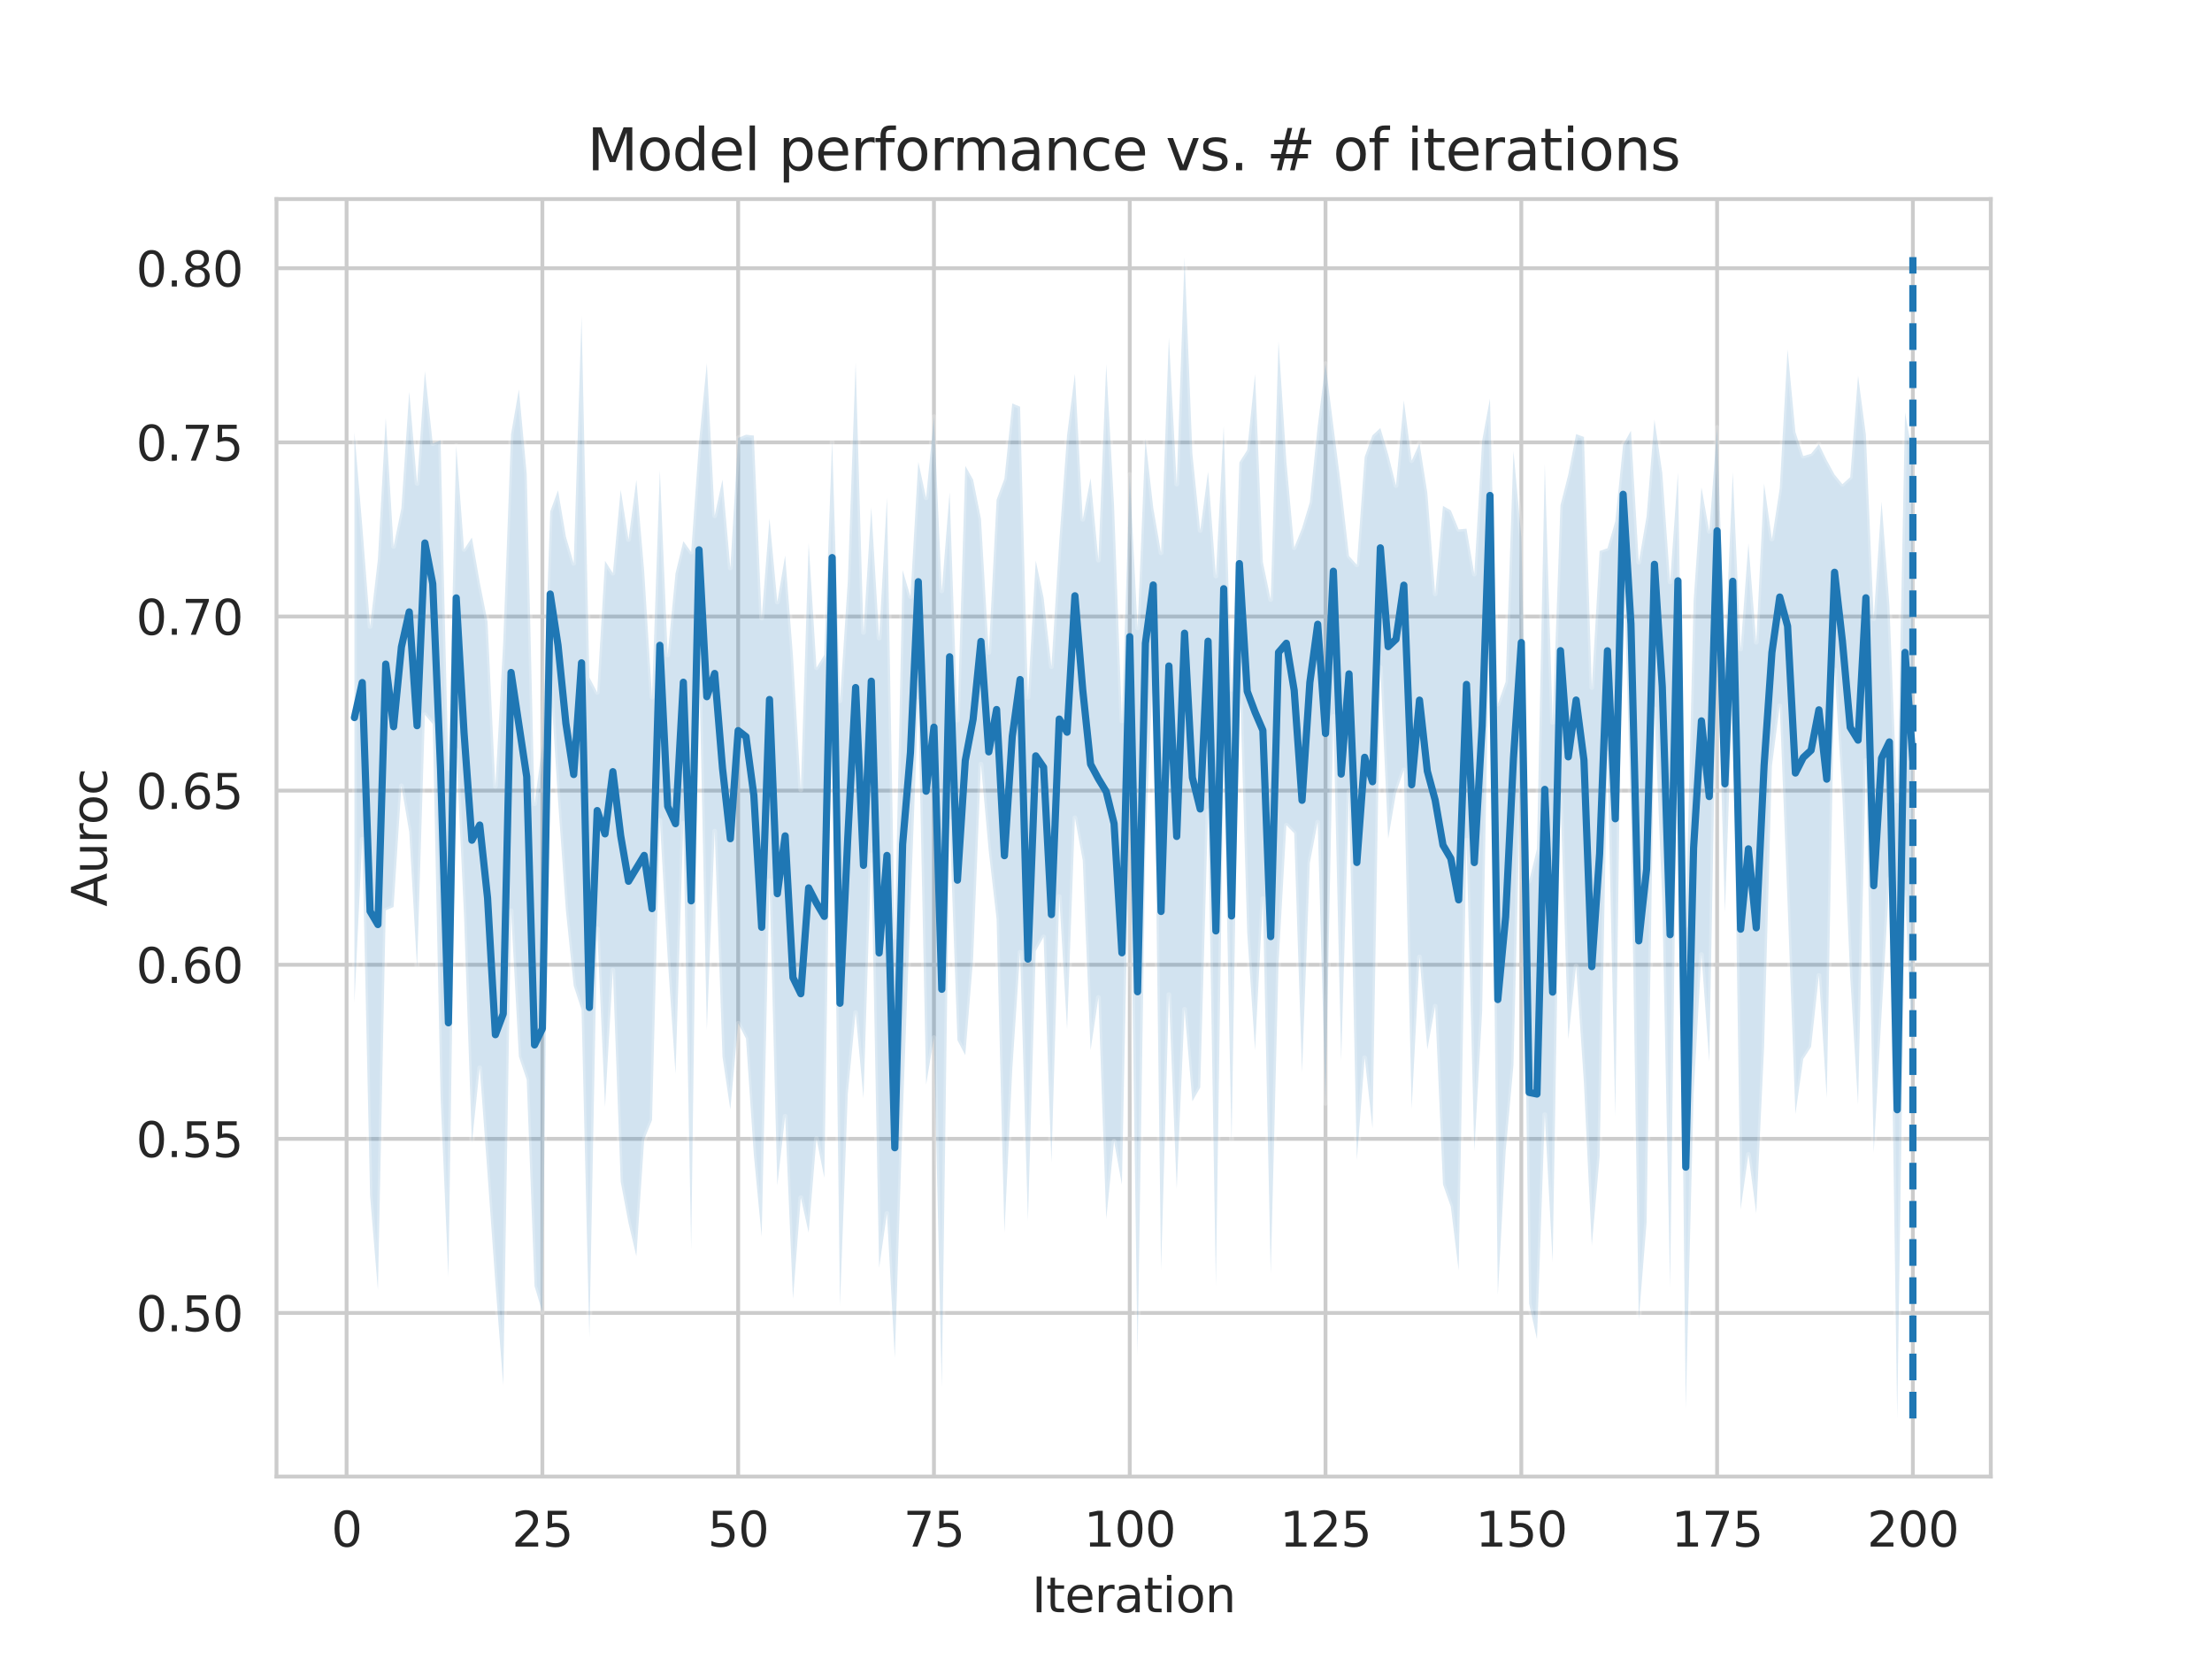 <?xml version="1.0" encoding="utf-8" standalone="no"?>
<!DOCTYPE svg PUBLIC "-//W3C//DTD SVG 1.1//EN"
  "http://www.w3.org/Graphics/SVG/1.1/DTD/svg11.dtd">
<svg xmlns:xlink="http://www.w3.org/1999/xlink" width="460.8pt" height="345.6pt" viewBox="0 0 460.8 345.6" xmlns="http://www.w3.org/2000/svg" version="1.1">
 <defs>
  <style type="text/css">*{stroke-linejoin: round; stroke-linecap: butt}</style>
 </defs>
 <g id="figure_1">
  <g id="patch_1">
   <path d="M 0 345.6 
L 460.8 345.6 
L 460.8 0 
L 0 0 
z
" style="fill: #ffffff"/>
  </g>
  <g id="axes_1">
   <g id="patch_2">
    <path d="M 57.6 307.584 
L 414.72 307.584 
L 414.72 41.472 
L 57.6 41.472 
z
" style="fill: #ffffff"/>
   </g>
   <g id="matplotlib.axis_1">
    <g id="xtick_1">
     <g id="line2d_1">
      <path d="M 72.201 307.584 
L 72.201 41.472 
" clip-path="url(#p7f2627305c)" style="fill: none; stroke: #cccccc; stroke-width: 0.8; stroke-linecap: round"/>
     </g>
     <g id="text_1">
      <!-- 0 -->
      <g style="fill: #262626" transform="translate(69.02 322.182)scale(0.1 -0.1)">
       <defs>
        <path id="DejaVuSans-30" d="M 2034 4250 
Q 1547 4250 1301 3770 
Q 1056 3291 1056 2328 
Q 1056 1369 1301 889 
Q 1547 409 2034 409 
Q 2525 409 2770 889 
Q 3016 1369 3016 2328 
Q 3016 3291 2770 3770 
Q 2525 4250 2034 4250 
z
M 2034 4750 
Q 2819 4750 3233 4129 
Q 3647 3509 3647 2328 
Q 3647 1150 3233 529 
Q 2819 -91 2034 -91 
Q 1250 -91 836 529 
Q 422 1150 422 2328 
Q 422 3509 836 4129 
Q 1250 4750 2034 4750 
z
" transform="scale(0.016)"/>
       </defs>
       <use xlink:href="#DejaVuSans-30"/>
      </g>
     </g>
    </g>
    <g id="xtick_2">
     <g id="line2d_2">
      <path d="M 112.987 307.584 
L 112.987 41.472 
" clip-path="url(#p7f2627305c)" style="fill: none; stroke: #cccccc; stroke-width: 0.8; stroke-linecap: round"/>
     </g>
     <g id="text_2">
      <!-- 25 -->
      <g style="fill: #262626" transform="translate(106.625 322.182)scale(0.1 -0.1)">
       <defs>
        <path id="DejaVuSans-32" d="M 1228 531 
L 3431 531 
L 3431 0 
L 469 0 
L 469 531 
Q 828 903 1448 1529 
Q 2069 2156 2228 2338 
Q 2531 2678 2651 2914 
Q 2772 3150 2772 3378 
Q 2772 3750 2511 3984 
Q 2250 4219 1831 4219 
Q 1534 4219 1204 4116 
Q 875 4013 500 3803 
L 500 4441 
Q 881 4594 1212 4672 
Q 1544 4750 1819 4750 
Q 2544 4750 2975 4387 
Q 3406 4025 3406 3419 
Q 3406 3131 3298 2873 
Q 3191 2616 2906 2266 
Q 2828 2175 2409 1742 
Q 1991 1309 1228 531 
z
" transform="scale(0.016)"/>
        <path id="DejaVuSans-35" d="M 691 4666 
L 3169 4666 
L 3169 4134 
L 1269 4134 
L 1269 2991 
Q 1406 3038 1543 3061 
Q 1681 3084 1819 3084 
Q 2600 3084 3056 2656 
Q 3513 2228 3513 1497 
Q 3513 744 3044 326 
Q 2575 -91 1722 -91 
Q 1428 -91 1123 -41 
Q 819 9 494 109 
L 494 744 
Q 775 591 1075 516 
Q 1375 441 1709 441 
Q 2250 441 2565 725 
Q 2881 1009 2881 1497 
Q 2881 1984 2565 2268 
Q 2250 2553 1709 2553 
Q 1456 2553 1204 2497 
Q 953 2441 691 2322 
L 691 4666 
z
" transform="scale(0.016)"/>
       </defs>
       <use xlink:href="#DejaVuSans-32"/>
       <use xlink:href="#DejaVuSans-35" x="63.623"/>
      </g>
     </g>
    </g>
    <g id="xtick_3">
     <g id="line2d_3">
      <path d="M 153.773 307.584 
L 153.773 41.472 
" clip-path="url(#p7f2627305c)" style="fill: none; stroke: #cccccc; stroke-width: 0.8; stroke-linecap: round"/>
     </g>
     <g id="text_3">
      <!-- 50 -->
      <g style="fill: #262626" transform="translate(147.41 322.182)scale(0.1 -0.1)">
       <use xlink:href="#DejaVuSans-35"/>
       <use xlink:href="#DejaVuSans-30" x="63.623"/>
      </g>
     </g>
    </g>
    <g id="xtick_4">
     <g id="line2d_4">
      <path d="M 194.559 307.584 
L 194.559 41.472 
" clip-path="url(#p7f2627305c)" style="fill: none; stroke: #cccccc; stroke-width: 0.8; stroke-linecap: round"/>
     </g>
     <g id="text_4">
      <!-- 75 -->
      <g style="fill: #262626" transform="translate(188.196 322.182)scale(0.1 -0.1)">
       <defs>
        <path id="DejaVuSans-37" d="M 525 4666 
L 3525 4666 
L 3525 4397 
L 1831 0 
L 1172 0 
L 2766 4134 
L 525 4134 
L 525 4666 
z
" transform="scale(0.016)"/>
       </defs>
       <use xlink:href="#DejaVuSans-37"/>
       <use xlink:href="#DejaVuSans-35" x="63.623"/>
      </g>
     </g>
    </g>
    <g id="xtick_5">
     <g id="line2d_5">
      <path d="M 235.344 307.584 
L 235.344 41.472 
" clip-path="url(#p7f2627305c)" style="fill: none; stroke: #cccccc; stroke-width: 0.8; stroke-linecap: round"/>
     </g>
     <g id="text_5">
      <!-- 100 -->
      <g style="fill: #262626" transform="translate(225.801 322.182)scale(0.1 -0.1)">
       <defs>
        <path id="DejaVuSans-31" d="M 794 531 
L 1825 531 
L 1825 4091 
L 703 3866 
L 703 4441 
L 1819 4666 
L 2450 4666 
L 2450 531 
L 3481 531 
L 3481 0 
L 794 0 
L 794 531 
z
" transform="scale(0.016)"/>
       </defs>
       <use xlink:href="#DejaVuSans-31"/>
       <use xlink:href="#DejaVuSans-30" x="63.623"/>
       <use xlink:href="#DejaVuSans-30" x="127.246"/>
      </g>
     </g>
    </g>
    <g id="xtick_6">
     <g id="line2d_6">
      <path d="M 276.13 307.584 
L 276.13 41.472 
" clip-path="url(#p7f2627305c)" style="fill: none; stroke: #cccccc; stroke-width: 0.8; stroke-linecap: round"/>
     </g>
     <g id="text_6">
      <!-- 125 -->
      <g style="fill: #262626" transform="translate(266.586 322.182)scale(0.1 -0.1)">
       <use xlink:href="#DejaVuSans-31"/>
       <use xlink:href="#DejaVuSans-32" x="63.623"/>
       <use xlink:href="#DejaVuSans-35" x="127.246"/>
      </g>
     </g>
    </g>
    <g id="xtick_7">
     <g id="line2d_7">
      <path d="M 316.916 307.584 
L 316.916 41.472 
" clip-path="url(#p7f2627305c)" style="fill: none; stroke: #cccccc; stroke-width: 0.8; stroke-linecap: round"/>
     </g>
     <g id="text_7">
      <!-- 150 -->
      <g style="fill: #262626" transform="translate(307.372 322.182)scale(0.1 -0.1)">
       <use xlink:href="#DejaVuSans-31"/>
       <use xlink:href="#DejaVuSans-35" x="63.623"/>
       <use xlink:href="#DejaVuSans-30" x="127.246"/>
      </g>
     </g>
    </g>
    <g id="xtick_8">
     <g id="line2d_8">
      <path d="M 357.702 307.584 
L 357.702 41.472 
" clip-path="url(#p7f2627305c)" style="fill: none; stroke: #cccccc; stroke-width: 0.8; stroke-linecap: round"/>
     </g>
     <g id="text_8">
      <!-- 175 -->
      <g style="fill: #262626" transform="translate(348.158 322.182)scale(0.1 -0.1)">
       <use xlink:href="#DejaVuSans-31"/>
       <use xlink:href="#DejaVuSans-37" x="63.623"/>
       <use xlink:href="#DejaVuSans-35" x="127.246"/>
      </g>
     </g>
    </g>
    <g id="xtick_9">
     <g id="line2d_9">
      <path d="M 398.487 307.584 
L 398.487 41.472 
" clip-path="url(#p7f2627305c)" style="fill: none; stroke: #cccccc; stroke-width: 0.8; stroke-linecap: round"/>
     </g>
     <g id="text_9">
      <!-- 200 -->
      <g style="fill: #262626" transform="translate(388.944 322.182)scale(0.1 -0.1)">
       <use xlink:href="#DejaVuSans-32"/>
       <use xlink:href="#DejaVuSans-30" x="63.623"/>
       <use xlink:href="#DejaVuSans-30" x="127.246"/>
      </g>
     </g>
    </g>
    <g id="text_10">
     <!-- Iteration -->
     <g style="fill: #262626" transform="translate(214.951 335.861)scale(0.1 -0.1)">
      <defs>
       <path id="DejaVuSans-49" d="M 628 4666 
L 1259 4666 
L 1259 0 
L 628 0 
L 628 4666 
z
" transform="scale(0.016)"/>
       <path id="DejaVuSans-74" d="M 1172 4494 
L 1172 3500 
L 2356 3500 
L 2356 3053 
L 1172 3053 
L 1172 1153 
Q 1172 725 1289 603 
Q 1406 481 1766 481 
L 2356 481 
L 2356 0 
L 1766 0 
Q 1100 0 847 248 
Q 594 497 594 1153 
L 594 3053 
L 172 3053 
L 172 3500 
L 594 3500 
L 594 4494 
L 1172 4494 
z
" transform="scale(0.016)"/>
       <path id="DejaVuSans-65" d="M 3597 1894 
L 3597 1613 
L 953 1613 
Q 991 1019 1311 708 
Q 1631 397 2203 397 
Q 2534 397 2845 478 
Q 3156 559 3463 722 
L 3463 178 
Q 3153 47 2828 -22 
Q 2503 -91 2169 -91 
Q 1331 -91 842 396 
Q 353 884 353 1716 
Q 353 2575 817 3079 
Q 1281 3584 2069 3584 
Q 2775 3584 3186 3129 
Q 3597 2675 3597 1894 
z
M 3022 2063 
Q 3016 2534 2758 2815 
Q 2500 3097 2075 3097 
Q 1594 3097 1305 2825 
Q 1016 2553 972 2059 
L 3022 2063 
z
" transform="scale(0.016)"/>
       <path id="DejaVuSans-72" d="M 2631 2963 
Q 2534 3019 2420 3045 
Q 2306 3072 2169 3072 
Q 1681 3072 1420 2755 
Q 1159 2438 1159 1844 
L 1159 0 
L 581 0 
L 581 3500 
L 1159 3500 
L 1159 2956 
Q 1341 3275 1631 3429 
Q 1922 3584 2338 3584 
Q 2397 3584 2469 3576 
Q 2541 3569 2628 3553 
L 2631 2963 
z
" transform="scale(0.016)"/>
       <path id="DejaVuSans-61" d="M 2194 1759 
Q 1497 1759 1228 1600 
Q 959 1441 959 1056 
Q 959 750 1161 570 
Q 1363 391 1709 391 
Q 2188 391 2477 730 
Q 2766 1069 2766 1631 
L 2766 1759 
L 2194 1759 
z
M 3341 1997 
L 3341 0 
L 2766 0 
L 2766 531 
Q 2569 213 2275 61 
Q 1981 -91 1556 -91 
Q 1019 -91 701 211 
Q 384 513 384 1019 
Q 384 1609 779 1909 
Q 1175 2209 1959 2209 
L 2766 2209 
L 2766 2266 
Q 2766 2663 2505 2880 
Q 2244 3097 1772 3097 
Q 1472 3097 1187 3025 
Q 903 2953 641 2809 
L 641 3341 
Q 956 3463 1253 3523 
Q 1550 3584 1831 3584 
Q 2591 3584 2966 3190 
Q 3341 2797 3341 1997 
z
" transform="scale(0.016)"/>
       <path id="DejaVuSans-69" d="M 603 3500 
L 1178 3500 
L 1178 0 
L 603 0 
L 603 3500 
z
M 603 4863 
L 1178 4863 
L 1178 4134 
L 603 4134 
L 603 4863 
z
" transform="scale(0.016)"/>
       <path id="DejaVuSans-6f" d="M 1959 3097 
Q 1497 3097 1228 2736 
Q 959 2375 959 1747 
Q 959 1119 1226 758 
Q 1494 397 1959 397 
Q 2419 397 2687 759 
Q 2956 1122 2956 1747 
Q 2956 2369 2687 2733 
Q 2419 3097 1959 3097 
z
M 1959 3584 
Q 2709 3584 3137 3096 
Q 3566 2609 3566 1747 
Q 3566 888 3137 398 
Q 2709 -91 1959 -91 
Q 1206 -91 779 398 
Q 353 888 353 1747 
Q 353 2609 779 3096 
Q 1206 3584 1959 3584 
z
" transform="scale(0.016)"/>
       <path id="DejaVuSans-6e" d="M 3513 2113 
L 3513 0 
L 2938 0 
L 2938 2094 
Q 2938 2591 2744 2837 
Q 2550 3084 2163 3084 
Q 1697 3084 1428 2787 
Q 1159 2491 1159 1978 
L 1159 0 
L 581 0 
L 581 3500 
L 1159 3500 
L 1159 2956 
Q 1366 3272 1645 3428 
Q 1925 3584 2291 3584 
Q 2894 3584 3203 3211 
Q 3513 2838 3513 2113 
z
" transform="scale(0.016)"/>
      </defs>
      <use xlink:href="#DejaVuSans-49"/>
      <use xlink:href="#DejaVuSans-74" x="29.492"/>
      <use xlink:href="#DejaVuSans-65" x="68.701"/>
      <use xlink:href="#DejaVuSans-72" x="130.225"/>
      <use xlink:href="#DejaVuSans-61" x="171.338"/>
      <use xlink:href="#DejaVuSans-74" x="232.617"/>
      <use xlink:href="#DejaVuSans-69" x="271.826"/>
      <use xlink:href="#DejaVuSans-6f" x="299.609"/>
      <use xlink:href="#DejaVuSans-6e" x="360.791"/>
     </g>
    </g>
   </g>
   <g id="matplotlib.axis_2">
    <g id="ytick_1">
     <g id="line2d_10">
      <path d="M 57.6 273.516 
L 414.72 273.516 
" clip-path="url(#p7f2627305c)" style="fill: none; stroke: #cccccc; stroke-width: 0.8; stroke-linecap: round"/>
     </g>
     <g id="text_11">
      <!-- 0.50 -->
      <g style="fill: #262626" transform="translate(28.334 277.316)scale(0.1 -0.1)">
       <defs>
        <path id="DejaVuSans-2e" d="M 684 794 
L 1344 794 
L 1344 0 
L 684 0 
L 684 794 
z
" transform="scale(0.016)"/>
       </defs>
       <use xlink:href="#DejaVuSans-30"/>
       <use xlink:href="#DejaVuSans-2e" x="63.623"/>
       <use xlink:href="#DejaVuSans-35" x="95.41"/>
       <use xlink:href="#DejaVuSans-30" x="159.033"/>
      </g>
     </g>
    </g>
    <g id="ytick_2">
     <g id="line2d_11">
      <path d="M 57.6 237.244 
L 414.72 237.244 
" clip-path="url(#p7f2627305c)" style="fill: none; stroke: #cccccc; stroke-width: 0.8; stroke-linecap: round"/>
     </g>
     <g id="text_12">
      <!-- 0.55 -->
      <g style="fill: #262626" transform="translate(28.334 241.043)scale(0.1 -0.1)">
       <use xlink:href="#DejaVuSans-30"/>
       <use xlink:href="#DejaVuSans-2e" x="63.623"/>
       <use xlink:href="#DejaVuSans-35" x="95.41"/>
       <use xlink:href="#DejaVuSans-35" x="159.033"/>
      </g>
     </g>
    </g>
    <g id="ytick_3">
     <g id="line2d_12">
      <path d="M 57.6 200.972 
L 414.72 200.972 
" clip-path="url(#p7f2627305c)" style="fill: none; stroke: #cccccc; stroke-width: 0.8; stroke-linecap: round"/>
     </g>
     <g id="text_13">
      <!-- 0.60 -->
      <g style="fill: #262626" transform="translate(28.334 204.771)scale(0.1 -0.1)">
       <defs>
        <path id="DejaVuSans-36" d="M 2113 2584 
Q 1688 2584 1439 2293 
Q 1191 2003 1191 1497 
Q 1191 994 1439 701 
Q 1688 409 2113 409 
Q 2538 409 2786 701 
Q 3034 994 3034 1497 
Q 3034 2003 2786 2293 
Q 2538 2584 2113 2584 
z
M 3366 4563 
L 3366 3988 
Q 3128 4100 2886 4159 
Q 2644 4219 2406 4219 
Q 1781 4219 1451 3797 
Q 1122 3375 1075 2522 
Q 1259 2794 1537 2939 
Q 1816 3084 2150 3084 
Q 2853 3084 3261 2657 
Q 3669 2231 3669 1497 
Q 3669 778 3244 343 
Q 2819 -91 2113 -91 
Q 1303 -91 875 529 
Q 447 1150 447 2328 
Q 447 3434 972 4092 
Q 1497 4750 2381 4750 
Q 2619 4750 2861 4703 
Q 3103 4656 3366 4563 
z
" transform="scale(0.016)"/>
       </defs>
       <use xlink:href="#DejaVuSans-30"/>
       <use xlink:href="#DejaVuSans-2e" x="63.623"/>
       <use xlink:href="#DejaVuSans-36" x="95.41"/>
       <use xlink:href="#DejaVuSans-30" x="159.033"/>
      </g>
     </g>
    </g>
    <g id="ytick_4">
     <g id="line2d_13">
      <path d="M 57.6 164.7 
L 414.72 164.7 
" clip-path="url(#p7f2627305c)" style="fill: none; stroke: #cccccc; stroke-width: 0.8; stroke-linecap: round"/>
     </g>
     <g id="text_14">
      <!-- 0.65 -->
      <g style="fill: #262626" transform="translate(28.334 168.499)scale(0.1 -0.1)">
       <use xlink:href="#DejaVuSans-30"/>
       <use xlink:href="#DejaVuSans-2e" x="63.623"/>
       <use xlink:href="#DejaVuSans-36" x="95.41"/>
       <use xlink:href="#DejaVuSans-35" x="159.033"/>
      </g>
     </g>
    </g>
    <g id="ytick_5">
     <g id="line2d_14">
      <path d="M 57.6 128.427 
L 414.72 128.427 
" clip-path="url(#p7f2627305c)" style="fill: none; stroke: #cccccc; stroke-width: 0.8; stroke-linecap: round"/>
     </g>
     <g id="text_15">
      <!-- 0.70 -->
      <g style="fill: #262626" transform="translate(28.334 132.227)scale(0.1 -0.1)">
       <use xlink:href="#DejaVuSans-30"/>
       <use xlink:href="#DejaVuSans-2e" x="63.623"/>
       <use xlink:href="#DejaVuSans-37" x="95.41"/>
       <use xlink:href="#DejaVuSans-30" x="159.033"/>
      </g>
     </g>
    </g>
    <g id="ytick_6">
     <g id="line2d_15">
      <path d="M 57.6 92.155 
L 414.72 92.155 
" clip-path="url(#p7f2627305c)" style="fill: none; stroke: #cccccc; stroke-width: 0.8; stroke-linecap: round"/>
     </g>
     <g id="text_16">
      <!-- 0.75 -->
      <g style="fill: #262626" transform="translate(28.334 95.954)scale(0.1 -0.1)">
       <use xlink:href="#DejaVuSans-30"/>
       <use xlink:href="#DejaVuSans-2e" x="63.623"/>
       <use xlink:href="#DejaVuSans-37" x="95.41"/>
       <use xlink:href="#DejaVuSans-35" x="159.033"/>
      </g>
     </g>
    </g>
    <g id="ytick_7">
     <g id="line2d_16">
      <path d="M 57.6 55.883 
L 414.72 55.883 
" clip-path="url(#p7f2627305c)" style="fill: none; stroke: #cccccc; stroke-width: 0.8; stroke-linecap: round"/>
     </g>
     <g id="text_17">
      <!-- 0.80 -->
      <g style="fill: #262626" transform="translate(28.334 59.682)scale(0.1 -0.1)">
       <defs>
        <path id="DejaVuSans-38" d="M 2034 2216 
Q 1584 2216 1326 1975 
Q 1069 1734 1069 1313 
Q 1069 891 1326 650 
Q 1584 409 2034 409 
Q 2484 409 2743 651 
Q 3003 894 3003 1313 
Q 3003 1734 2745 1975 
Q 2488 2216 2034 2216 
z
M 1403 2484 
Q 997 2584 770 2862 
Q 544 3141 544 3541 
Q 544 4100 942 4425 
Q 1341 4750 2034 4750 
Q 2731 4750 3128 4425 
Q 3525 4100 3525 3541 
Q 3525 3141 3298 2862 
Q 3072 2584 2669 2484 
Q 3125 2378 3379 2068 
Q 3634 1759 3634 1313 
Q 3634 634 3220 271 
Q 2806 -91 2034 -91 
Q 1263 -91 848 271 
Q 434 634 434 1313 
Q 434 1759 690 2068 
Q 947 2378 1403 2484 
z
M 1172 3481 
Q 1172 3119 1398 2916 
Q 1625 2713 2034 2713 
Q 2441 2713 2670 2916 
Q 2900 3119 2900 3481 
Q 2900 3844 2670 4047 
Q 2441 4250 2034 4250 
Q 1625 4250 1398 4047 
Q 1172 3844 1172 3481 
z
" transform="scale(0.016)"/>
       </defs>
       <use xlink:href="#DejaVuSans-30"/>
       <use xlink:href="#DejaVuSans-2e" x="63.623"/>
       <use xlink:href="#DejaVuSans-38" x="95.41"/>
       <use xlink:href="#DejaVuSans-30" x="159.033"/>
      </g>
     </g>
    </g>
    <g id="text_18">
     <!-- Auroc -->
     <g style="fill: #262626" transform="translate(22.255 188.869)rotate(-90)scale(0.1 -0.1)">
      <defs>
       <path id="DejaVuSans-41" d="M 2188 4044 
L 1331 1722 
L 3047 1722 
L 2188 4044 
z
M 1831 4666 
L 2547 4666 
L 4325 0 
L 3669 0 
L 3244 1197 
L 1141 1197 
L 716 0 
L 50 0 
L 1831 4666 
z
" transform="scale(0.016)"/>
       <path id="DejaVuSans-75" d="M 544 1381 
L 544 3500 
L 1119 3500 
L 1119 1403 
Q 1119 906 1312 657 
Q 1506 409 1894 409 
Q 2359 409 2629 706 
Q 2900 1003 2900 1516 
L 2900 3500 
L 3475 3500 
L 3475 0 
L 2900 0 
L 2900 538 
Q 2691 219 2414 64 
Q 2138 -91 1772 -91 
Q 1169 -91 856 284 
Q 544 659 544 1381 
z
M 1991 3584 
L 1991 3584 
z
" transform="scale(0.016)"/>
       <path id="DejaVuSans-63" d="M 3122 3366 
L 3122 2828 
Q 2878 2963 2633 3030 
Q 2388 3097 2138 3097 
Q 1578 3097 1268 2742 
Q 959 2388 959 1747 
Q 959 1106 1268 751 
Q 1578 397 2138 397 
Q 2388 397 2633 464 
Q 2878 531 3122 666 
L 3122 134 
Q 2881 22 2623 -34 
Q 2366 -91 2075 -91 
Q 1284 -91 818 406 
Q 353 903 353 1747 
Q 353 2603 823 3093 
Q 1294 3584 2113 3584 
Q 2378 3584 2631 3529 
Q 2884 3475 3122 3366 
z
" transform="scale(0.016)"/>
      </defs>
      <use xlink:href="#DejaVuSans-41"/>
      <use xlink:href="#DejaVuSans-75" x="68.408"/>
      <use xlink:href="#DejaVuSans-72" x="131.787"/>
      <use xlink:href="#DejaVuSans-6f" x="170.65"/>
      <use xlink:href="#DejaVuSans-63" x="231.832"/>
     </g>
    </g>
   </g>
   <g id="PolyCollection_1">
    <defs>
     <path id="m5a8ac41f14" d="M 73.833 -255.529 
L 73.833 -136.704 
L 75.464 -170.768 
L 77.096 -96.444 
L 78.727 -76.881 
L 80.358 -155.951 
L 81.99 -156.657 
L 83.621 -181.893 
L 85.253 -172.265 
L 86.884 -143.968 
L 88.516 -196.702 
L 90.147 -194.768 
L 91.778 -117.082 
L 93.41 -79.593 
L 95.041 -189.354 
L 96.673 -154.629 
L 98.304 -107.517 
L 99.936 -123.149 
L 101.567 -101.026 
L 103.198 -78.29 
L 104.83 -57.039 
L 106.461 -155.881 
L 108.093 -125.49 
L 109.724 -120.683 
L 111.356 -77.678 
L 112.987 -72.261 
L 114.618 -204.667 
L 116.25 -178.811 
L 117.881 -156.02 
L 119.513 -140.248 
L 121.144 -135.291 
L 122.776 -66.978 
L 124.407 -152.121 
L 126.038 -115.02 
L 127.67 -143.492 
L 129.301 -99.44 
L 130.933 -90.819 
L 132.564 -83.914 
L 134.196 -108.209 
L 135.827 -112.262 
L 137.458 -174.683 
L 139.09 -146.08 
L 140.721 -121.878 
L 142.353 -174.092 
L 143.984 -85.271 
L 145.616 -208.718 
L 147.247 -131.016 
L 148.879 -172.446 
L 150.51 -125.46 
L 152.141 -114.477 
L 153.773 -132.429 
L 155.404 -129.233 
L 157.036 -105.042 
L 158.667 -88.014 
L 160.299 -162.131 
L 161.93 -98.649 
L 163.561 -113.063 
L 165.193 -74.975 
L 166.824 -96.1 
L 168.456 -88.824 
L 170.087 -108.425 
L 171.719 -100.238 
L 173.35 -205.089 
L 174.981 -73.605 
L 176.613 -117.818 
L 178.244 -134.644 
L 179.876 -116.811 
L 181.507 -167.513 
L 183.139 -81.487 
L 184.77 -92.808 
L 186.401 -62.708 
L 188.033 -112.587 
L 189.664 -156.397 
L 191.296 -199.447 
L 192.927 -119.653 
L 194.559 -129.438 
L 196.19 -56.523 
L 197.821 -174.498 
L 199.453 -128.908 
L 201.084 -125.776 
L 202.716 -145.852 
L 204.347 -186.415 
L 205.979 -168.28 
L 207.61 -154.114 
L 209.241 -88.811 
L 210.873 -122.813 
L 212.504 -147.207 
L 214.136 -91.305 
L 215.767 -147.472 
L 217.399 -150.415 
L 219.03 -103.413 
L 220.661 -158.829 
L 222.293 -131.189 
L 223.924 -175.229 
L 225.556 -166.356 
L 227.187 -126.818 
L 228.819 -137.805 
L 230.45 -91.667 
L 232.081 -107.864 
L 233.713 -98.792 
L 235.344 -179.167 
L 236.976 -63.188 
L 238.607 -169.028 
L 240.239 -207.633 
L 241.87 -81.012 
L 243.501 -138.392 
L 245.133 -97.957 
L 246.764 -135.345 
L 248.396 -116.177 
L 250.027 -119.053 
L 251.659 -176.711 
L 253.29 -77.753 
L 254.921 -189.047 
L 256.553 -107.561 
L 258.184 -207.117 
L 259.816 -151.352 
L 261.447 -126.826 
L 263.079 -158.389 
L 264.71 -80.26 
L 266.341 -144.889 
L 267.973 -173.687 
L 269.604 -172.019 
L 271.236 -122.178 
L 272.867 -165.883 
L 274.499 -174.323 
L 276.13 -115.743 
L 277.761 -196.36 
L 279.393 -124.645 
L 281.024 -180.64 
L 282.656 -103.923 
L 284.287 -125.261 
L 285.919 -110.572 
L 287.55 -206.517 
L 289.181 -170.861 
L 290.813 -180.404 
L 292.444 -185.198 
L 294.076 -114.599 
L 295.707 -146.248 
L 297.339 -126.987 
L 298.97 -135.97 
L 300.601 -98.88 
L 302.233 -94.231 
L 303.864 -80.966 
L 305.496 -170.574 
L 307.127 -105.807 
L 308.759 -134.946 
L 310.39 -222.214 
L 312.021 -75.843 
L 313.653 -105.714 
L 315.284 -123.742 
L 316.916 -189.765 
L 318.547 -74 
L 320.179 -66.625 
L 321.81 -113.386 
L 323.441 -82.716 
L 325.073 -179.785 
L 326.704 -129.107 
L 328.336 -144.361 
L 329.967 -119.911 
L 331.599 -86.098 
L 333.23 -104.645 
L 334.862 -188.676 
L 336.493 -113.067 
L 338.124 -232.324 
L 339.756 -175.314 
L 341.387 -70.727 
L 343.019 -90.977 
L 344.65 -197.91 
L 346.282 -157.973 
L 347.913 -77.399 
L 349.544 -202.043 
L 351.176 -52.119 
L 352.807 -117.583 
L 354.439 -146.749 
L 356.07 -124.419 
L 357.702 -213.498 
L 359.333 -155.547 
L 360.964 -201.83 
L 362.596 -93.669 
L 364.227 -105.114 
L 365.859 -92.831 
L 367.49 -127.377 
L 369.122 -186.046 
L 370.753 -198.56 
L 372.384 -157.516 
L 374.016 -113.534 
L 375.647 -124.979 
L 377.279 -127.521 
L 378.91 -142.38 
L 380.542 -116.85 
L 382.173 -206.033 
L 383.804 -179.401 
L 385.436 -141.936 
L 387.067 -115.488 
L 388.699 -187.156 
L 390.33 -105.483 
L 391.962 -134.261 
L 393.593 -162.477 
L 395.224 -50.112 
L 396.856 -159.718 
L 398.487 -123.817 
L 398.487 -250.648 
L 398.487 -250.648 
L 396.856 -259.675 
L 395.224 -178.732 
L 393.593 -219.607 
L 391.962 -241.076 
L 390.33 -216.709 
L 388.699 -254.981 
L 387.067 -267.337 
L 385.436 -246.212 
L 383.804 -244.729 
L 382.173 -246.739 
L 380.542 -249.728 
L 378.91 -253.076 
L 377.279 -251.08 
L 375.647 -250.598 
L 374.016 -255.593 
L 372.384 -272.808 
L 370.753 -243.891 
L 369.122 -233.293 
L 367.49 -244.846 
L 365.859 -211.81 
L 364.227 -232.415 
L 362.596 -210.397 
L 360.964 -247.191 
L 359.333 -209.077 
L 357.702 -256.542 
L 356.07 -234.917 
L 354.439 -244.105 
L 352.807 -220.362 
L 351.176 -152.811 
L 349.544 -247.167 
L 347.913 -224.392 
L 346.282 -247.1 
L 344.65 -258.18 
L 343.019 -238.059 
L 341.387 -228.484 
L 339.756 -255.884 
L 338.124 -252.93 
L 336.493 -237.006 
L 334.862 -231.383 
L 333.23 -230.825 
L 331.599 -202.371 
L 329.967 -254.571 
L 328.336 -255.171 
L 326.704 -246.764 
L 325.073 -240.326 
L 323.441 -195.127 
L 321.81 -248.927 
L 320.179 -168.766 
L 318.547 -162.054 
L 316.916 -233.744 
L 315.284 -251.606 
L 313.653 -203.561 
L 312.021 -198.911 
L 310.39 -262.563 
L 308.759 -253.761 
L 307.127 -226.017 
L 305.496 -235.465 
L 303.864 -235.314 
L 302.233 -239.29 
L 300.601 -240.197 
L 298.97 -221.889 
L 297.339 -242.927 
L 295.707 -253.257 
L 294.076 -249.636 
L 292.444 -262.193 
L 290.813 -244.458 
L 289.181 -250.942 
L 287.55 -256.426 
L 285.919 -254.927 
L 284.287 -250.423 
L 282.656 -227.941 
L 281.024 -229.782 
L 279.393 -244.051 
L 277.761 -256.848 
L 276.13 -269.859 
L 274.499 -256.787 
L 272.867 -240.99 
L 271.236 -235.581 
L 269.604 -231.52 
L 267.973 -249.499 
L 266.341 -274.511 
L 264.71 -220.718 
L 263.079 -228.524 
L 261.447 -267.676 
L 259.816 -251.838 
L 258.184 -249.27 
L 256.553 -202.005 
L 254.921 -256.871 
L 253.29 -225.601 
L 251.659 -247.343 
L 250.027 -235.094 
L 248.396 -251.072 
L 246.764 -292.032 
L 245.133 -244.748 
L 243.501 -275.339 
L 241.87 -230.44 
L 240.239 -239.841 
L 238.607 -254.169 
L 236.976 -214.814 
L 235.344 -246.763 
L 233.713 -195.434 
L 232.081 -240.204 
L 230.45 -269.675 
L 228.819 -228.923 
L 227.187 -246 
L 225.556 -237.407 
L 223.924 -267.737 
L 222.293 -254.95 
L 220.661 -232.774 
L 219.03 -206.734 
L 217.399 -221.106 
L 215.767 -228.805 
L 214.136 -200.313 
L 212.504 -260.874 
L 210.873 -261.557 
L 209.241 -245.886 
L 207.61 -241.48 
L 205.979 -209.67 
L 204.347 -237.54 
L 202.716 -245.682 
L 201.084 -248.56 
L 199.453 -195.589 
L 197.821 -243.059 
L 196.19 -222.514 
L 194.559 -258.798 
L 192.927 -241.904 
L 191.296 -249.389 
L 189.664 -221.331 
L 188.033 -226.827 
L 186.401 -150.304 
L 184.77 -241.988 
L 183.139 -212.692 
L 181.507 -239.875 
L 179.876 -213.855 
L 178.244 -270.095 
L 176.613 -224.523 
L 174.981 -199.607 
L 173.35 -253.794 
L 171.719 -209.159 
L 170.087 -206.507 
L 168.456 -232.44 
L 166.824 -181.068 
L 165.193 -208.897 
L 163.561 -229.869 
L 161.93 -220.197 
L 160.299 -237.63 
L 158.667 -216.855 
L 157.036 -254.861 
L 155.404 -255.041 
L 153.773 -254.368 
L 152.141 -227.285 
L 150.51 -245.695 
L 148.879 -238.165 
L 147.247 -269.922 
L 145.616 -253.398 
L 143.984 -230.599 
L 142.353 -232.863 
L 140.721 -226.146 
L 139.09 -209.154 
L 137.458 -247.657 
L 135.827 -200.373 
L 134.196 -226.594 
L 132.564 -245.627 
L 130.933 -233.211 
L 129.301 -243.552 
L 127.67 -226.201 
L 126.038 -228.762 
L 124.407 -201.365 
L 122.776 -204.483 
L 121.144 -279.741 
L 119.513 -228.251 
L 117.881 -233.834 
L 116.25 -243.46 
L 114.618 -239.035 
L 112.987 -190.4 
L 111.356 -178.163 
L 109.724 -246.902 
L 108.093 -264.473 
L 106.461 -255.142 
L 104.83 -211.778 
L 103.198 -181.818 
L 101.567 -216.056 
L 99.936 -224.308 
L 98.304 -233.624 
L 96.673 -231.138 
L 95.041 -252.736 
L 93.41 -185.474 
L 91.778 -253.89 
L 90.147 -253.2 
L 88.516 -268.255 
L 86.884 -244.879 
L 85.253 -264.002 
L 83.621 -239.742 
L 81.99 -231.77 
L 80.358 -258.559 
L 78.727 -229.12 
L 77.096 -215.106 
L 75.464 -236.054 
L 73.833 -255.529 
z
" style="stroke: #ffffff; stroke-opacity: 0.2"/>
    </defs>
    <g clip-path="url(#p7f2627305c)">
     <use xlink:href="#m5a8ac41f14" x="0" y="345.6" style="fill: #1f77b4; fill-opacity: 0.2; stroke: #ffffff; stroke-opacity: 0.2"/>
    </g>
   </g>
   <g id="line2d_17">
    <path d="M 73.833 149.484 
L 75.464 142.189 
L 77.096 189.825 
L 78.727 192.6 
L 80.358 138.345 
L 81.99 151.386 
L 83.621 134.783 
L 85.253 127.467 
L 86.884 151.176 
L 88.516 113.121 
L 90.147 121.616 
L 91.778 160.114 
L 93.41 213.067 
L 95.041 124.555 
L 96.673 152.717 
L 98.304 175.03 
L 99.936 171.872 
L 101.567 187.059 
L 103.198 215.546 
L 104.83 211.191 
L 106.461 140.089 
L 109.724 161.808 
L 111.356 217.679 
L 112.987 214.27 
L 114.618 123.749 
L 116.25 134.464 
L 117.881 150.673 
L 119.513 161.35 
L 121.144 138.084 
L 122.776 209.87 
L 124.407 168.857 
L 126.038 173.709 
L 127.67 160.754 
L 129.301 174.104 
L 130.933 183.585 
L 134.196 178.198 
L 135.827 189.283 
L 137.458 134.43 
L 139.09 167.983 
L 140.721 171.588 
L 142.353 142.123 
L 143.984 187.665 
L 145.616 114.542 
L 147.247 145.131 
L 148.879 140.295 
L 150.51 160.022 
L 152.141 174.719 
L 153.773 152.201 
L 155.404 153.463 
L 157.036 165.649 
L 158.667 193.165 
L 160.299 145.72 
L 161.93 186.177 
L 163.561 174.134 
L 165.193 203.664 
L 166.824 207.016 
L 168.456 184.968 
L 170.087 188.134 
L 171.719 190.902 
L 173.35 116.158 
L 174.981 208.994 
L 176.613 174.43 
L 178.244 143.23 
L 179.876 180.267 
L 181.507 141.906 
L 183.139 198.511 
L 184.77 178.202 
L 186.401 239.094 
L 188.033 175.893 
L 189.664 156.736 
L 191.296 121.182 
L 192.927 164.821 
L 194.559 151.482 
L 196.19 206.082 
L 197.821 136.822 
L 199.453 183.352 
L 201.084 158.432 
L 202.716 149.833 
L 204.347 133.623 
L 205.979 156.625 
L 207.61 147.803 
L 209.241 178.252 
L 210.873 153.415 
L 212.504 141.559 
L 214.136 199.791 
L 215.767 157.461 
L 217.399 159.84 
L 219.03 190.527 
L 220.661 149.798 
L 222.293 152.531 
L 223.924 124.117 
L 225.556 143.719 
L 227.187 159.191 
L 228.819 162.236 
L 230.45 164.929 
L 232.081 171.566 
L 233.713 198.487 
L 235.344 132.635 
L 236.976 206.599 
L 238.607 134.002 
L 240.239 121.863 
L 241.87 189.874 
L 243.501 138.735 
L 245.133 174.248 
L 246.764 131.911 
L 248.396 161.975 
L 250.027 168.527 
L 251.659 133.573 
L 253.29 193.923 
L 254.921 122.641 
L 256.553 190.817 
L 258.184 117.407 
L 259.816 144.005 
L 261.447 148.349 
L 263.079 152.143 
L 264.71 195.111 
L 266.341 135.9 
L 267.973 134.007 
L 269.604 143.831 
L 271.236 166.721 
L 272.867 142.163 
L 274.499 130.045 
L 276.13 152.799 
L 277.761 118.996 
L 279.393 161.252 
L 281.024 140.389 
L 282.656 179.668 
L 284.287 157.758 
L 285.919 162.85 
L 287.55 114.129 
L 289.181 134.699 
L 290.813 133.169 
L 292.444 121.905 
L 294.076 163.483 
L 295.707 145.848 
L 297.339 160.643 
L 298.97 166.67 
L 300.601 176.062 
L 302.233 178.839 
L 303.864 187.46 
L 305.496 142.58 
L 307.127 179.688 
L 308.759 151.247 
L 310.39 103.212 
L 312.021 208.223 
L 313.653 190.962 
L 315.284 157.926 
L 316.916 133.845 
L 318.547 227.573 
L 320.179 227.905 
L 321.81 164.443 
L 323.441 206.679 
L 325.073 135.544 
L 326.704 157.665 
L 328.336 145.834 
L 329.967 158.359 
L 331.599 201.365 
L 333.23 177.865 
L 334.862 135.571 
L 336.493 170.564 
L 338.124 102.973 
L 339.756 130.001 
L 341.387 195.995 
L 343.019 181.082 
L 344.65 117.555 
L 346.282 143.063 
L 347.913 194.705 
L 349.544 120.995 
L 351.176 243.135 
L 352.807 176.628 
L 354.439 150.173 
L 356.07 165.932 
L 357.702 110.58 
L 359.333 163.288 
L 360.964 121.09 
L 362.596 193.567 
L 364.227 176.835 
L 365.859 193.28 
L 367.49 159.489 
L 369.122 135.931 
L 370.753 124.375 
L 372.384 130.438 
L 374.016 161.037 
L 375.647 157.811 
L 377.279 156.299 
L 378.91 147.872 
L 380.542 162.311 
L 382.173 119.214 
L 383.804 133.535 
L 385.436 151.526 
L 387.067 154.187 
L 388.699 124.532 
L 390.33 184.504 
L 391.962 157.931 
L 393.593 154.558 
L 395.224 231.178 
L 396.856 135.904 
L 398.487 158.367 
L 398.487 158.367 
" clip-path="url(#p7f2627305c)" style="fill: none; stroke: #1f77b4; stroke-width: 1.5; stroke-linecap: round"/>
   </g>
   <g id="LineCollection_1">
    <path d="M 398.487 295.488 
L 398.487 53.568 
" clip-path="url(#p7f2627305c)" style="fill: none; stroke-dasharray: 5.55,2.4; stroke-dashoffset: 0; stroke: #1f77b4; stroke-width: 1.5"/>
   </g>
   <g id="patch_3">
    <path d="M 57.6 307.584 
L 57.6 41.472 
" style="fill: none; stroke: #cccccc; stroke-width: 0.8; stroke-linejoin: miter; stroke-linecap: square"/>
   </g>
   <g id="patch_4">
    <path d="M 414.72 307.584 
L 414.72 41.472 
" style="fill: none; stroke: #cccccc; stroke-width: 0.8; stroke-linejoin: miter; stroke-linecap: square"/>
   </g>
   <g id="patch_5">
    <path d="M 57.6 307.584 
L 414.72 307.584 
" style="fill: none; stroke: #cccccc; stroke-width: 0.8; stroke-linejoin: miter; stroke-linecap: square"/>
   </g>
   <g id="patch_6">
    <path d="M 57.6 41.472 
L 414.72 41.472 
" style="fill: none; stroke: #cccccc; stroke-width: 0.8; stroke-linejoin: miter; stroke-linecap: square"/>
   </g>
   <g id="text_19">
    <!-- Model performance vs. # of iterations -->
    <g style="fill: #262626" transform="translate(122.315 35.472)scale(0.12 -0.12)">
     <defs>
      <path id="DejaVuSans-4d" d="M 628 4666 
L 1569 4666 
L 2759 1491 
L 3956 4666 
L 4897 4666 
L 4897 0 
L 4281 0 
L 4281 4097 
L 3078 897 
L 2444 897 
L 1241 4097 
L 1241 0 
L 628 0 
L 628 4666 
z
" transform="scale(0.016)"/>
      <path id="DejaVuSans-64" d="M 2906 2969 
L 2906 4863 
L 3481 4863 
L 3481 0 
L 2906 0 
L 2906 525 
Q 2725 213 2448 61 
Q 2172 -91 1784 -91 
Q 1150 -91 751 415 
Q 353 922 353 1747 
Q 353 2572 751 3078 
Q 1150 3584 1784 3584 
Q 2172 3584 2448 3432 
Q 2725 3281 2906 2969 
z
M 947 1747 
Q 947 1113 1208 752 
Q 1469 391 1925 391 
Q 2381 391 2643 752 
Q 2906 1113 2906 1747 
Q 2906 2381 2643 2742 
Q 2381 3103 1925 3103 
Q 1469 3103 1208 2742 
Q 947 2381 947 1747 
z
" transform="scale(0.016)"/>
      <path id="DejaVuSans-6c" d="M 603 4863 
L 1178 4863 
L 1178 0 
L 603 0 
L 603 4863 
z
" transform="scale(0.016)"/>
      <path id="DejaVuSans-20" transform="scale(0.016)"/>
      <path id="DejaVuSans-70" d="M 1159 525 
L 1159 -1331 
L 581 -1331 
L 581 3500 
L 1159 3500 
L 1159 2969 
Q 1341 3281 1617 3432 
Q 1894 3584 2278 3584 
Q 2916 3584 3314 3078 
Q 3713 2572 3713 1747 
Q 3713 922 3314 415 
Q 2916 -91 2278 -91 
Q 1894 -91 1617 61 
Q 1341 213 1159 525 
z
M 3116 1747 
Q 3116 2381 2855 2742 
Q 2594 3103 2138 3103 
Q 1681 3103 1420 2742 
Q 1159 2381 1159 1747 
Q 1159 1113 1420 752 
Q 1681 391 2138 391 
Q 2594 391 2855 752 
Q 3116 1113 3116 1747 
z
" transform="scale(0.016)"/>
      <path id="DejaVuSans-66" d="M 2375 4863 
L 2375 4384 
L 1825 4384 
Q 1516 4384 1395 4259 
Q 1275 4134 1275 3809 
L 1275 3500 
L 2222 3500 
L 2222 3053 
L 1275 3053 
L 1275 0 
L 697 0 
L 697 3053 
L 147 3053 
L 147 3500 
L 697 3500 
L 697 3744 
Q 697 4328 969 4595 
Q 1241 4863 1831 4863 
L 2375 4863 
z
" transform="scale(0.016)"/>
      <path id="DejaVuSans-6d" d="M 3328 2828 
Q 3544 3216 3844 3400 
Q 4144 3584 4550 3584 
Q 5097 3584 5394 3201 
Q 5691 2819 5691 2113 
L 5691 0 
L 5113 0 
L 5113 2094 
Q 5113 2597 4934 2840 
Q 4756 3084 4391 3084 
Q 3944 3084 3684 2787 
Q 3425 2491 3425 1978 
L 3425 0 
L 2847 0 
L 2847 2094 
Q 2847 2600 2669 2842 
Q 2491 3084 2119 3084 
Q 1678 3084 1418 2786 
Q 1159 2488 1159 1978 
L 1159 0 
L 581 0 
L 581 3500 
L 1159 3500 
L 1159 2956 
Q 1356 3278 1631 3431 
Q 1906 3584 2284 3584 
Q 2666 3584 2933 3390 
Q 3200 3197 3328 2828 
z
" transform="scale(0.016)"/>
      <path id="DejaVuSans-76" d="M 191 3500 
L 800 3500 
L 1894 563 
L 2988 3500 
L 3597 3500 
L 2284 0 
L 1503 0 
L 191 3500 
z
" transform="scale(0.016)"/>
      <path id="DejaVuSans-73" d="M 2834 3397 
L 2834 2853 
Q 2591 2978 2328 3040 
Q 2066 3103 1784 3103 
Q 1356 3103 1142 2972 
Q 928 2841 928 2578 
Q 928 2378 1081 2264 
Q 1234 2150 1697 2047 
L 1894 2003 
Q 2506 1872 2764 1633 
Q 3022 1394 3022 966 
Q 3022 478 2636 193 
Q 2250 -91 1575 -91 
Q 1294 -91 989 -36 
Q 684 19 347 128 
L 347 722 
Q 666 556 975 473 
Q 1284 391 1588 391 
Q 1994 391 2212 530 
Q 2431 669 2431 922 
Q 2431 1156 2273 1281 
Q 2116 1406 1581 1522 
L 1381 1569 
Q 847 1681 609 1914 
Q 372 2147 372 2553 
Q 372 3047 722 3315 
Q 1072 3584 1716 3584 
Q 2034 3584 2315 3537 
Q 2597 3491 2834 3397 
z
" transform="scale(0.016)"/>
      <path id="DejaVuSans-23" d="M 3272 2816 
L 2363 2816 
L 2100 1772 
L 3016 1772 
L 3272 2816 
z
M 2803 4594 
L 2478 3297 
L 3391 3297 
L 3719 4594 
L 4219 4594 
L 3897 3297 
L 4872 3297 
L 4872 2816 
L 3775 2816 
L 3519 1772 
L 4513 1772 
L 4513 1294 
L 3397 1294 
L 3072 0 
L 2572 0 
L 2894 1294 
L 1978 1294 
L 1656 0 
L 1153 0 
L 1478 1294 
L 494 1294 
L 494 1772 
L 1594 1772 
L 1856 2816 
L 850 2816 
L 850 3297 
L 1978 3297 
L 2297 4594 
L 2803 4594 
z
" transform="scale(0.016)"/>
     </defs>
     <use xlink:href="#DejaVuSans-4d"/>
     <use xlink:href="#DejaVuSans-6f" x="86.279"/>
     <use xlink:href="#DejaVuSans-64" x="147.461"/>
     <use xlink:href="#DejaVuSans-65" x="210.938"/>
     <use xlink:href="#DejaVuSans-6c" x="272.461"/>
     <use xlink:href="#DejaVuSans-20" x="300.244"/>
     <use xlink:href="#DejaVuSans-70" x="332.031"/>
     <use xlink:href="#DejaVuSans-65" x="395.508"/>
     <use xlink:href="#DejaVuSans-72" x="457.031"/>
     <use xlink:href="#DejaVuSans-66" x="498.145"/>
     <use xlink:href="#DejaVuSans-6f" x="533.35"/>
     <use xlink:href="#DejaVuSans-72" x="594.531"/>
     <use xlink:href="#DejaVuSans-6d" x="633.895"/>
     <use xlink:href="#DejaVuSans-61" x="731.307"/>
     <use xlink:href="#DejaVuSans-6e" x="792.586"/>
     <use xlink:href="#DejaVuSans-63" x="855.965"/>
     <use xlink:href="#DejaVuSans-65" x="910.945"/>
     <use xlink:href="#DejaVuSans-20" x="972.469"/>
     <use xlink:href="#DejaVuSans-76" x="1004.256"/>
     <use xlink:href="#DejaVuSans-73" x="1063.436"/>
     <use xlink:href="#DejaVuSans-2e" x="1115.535"/>
     <use xlink:href="#DejaVuSans-20" x="1147.322"/>
     <use xlink:href="#DejaVuSans-23" x="1179.109"/>
     <use xlink:href="#DejaVuSans-20" x="1262.898"/>
     <use xlink:href="#DejaVuSans-6f" x="1294.686"/>
     <use xlink:href="#DejaVuSans-66" x="1355.867"/>
     <use xlink:href="#DejaVuSans-20" x="1391.072"/>
     <use xlink:href="#DejaVuSans-69" x="1422.859"/>
     <use xlink:href="#DejaVuSans-74" x="1450.643"/>
     <use xlink:href="#DejaVuSans-65" x="1489.852"/>
     <use xlink:href="#DejaVuSans-72" x="1551.375"/>
     <use xlink:href="#DejaVuSans-61" x="1592.488"/>
     <use xlink:href="#DejaVuSans-74" x="1653.768"/>
     <use xlink:href="#DejaVuSans-69" x="1692.977"/>
     <use xlink:href="#DejaVuSans-6f" x="1720.76"/>
     <use xlink:href="#DejaVuSans-6e" x="1781.941"/>
     <use xlink:href="#DejaVuSans-73" x="1845.32"/>
    </g>
   </g>
  </g>
 </g>
 <defs>
  <clipPath id="p7f2627305c">
   <rect x="57.6" y="41.472" width="357.12" height="266.112"/>
  </clipPath>
 </defs>
</svg>
